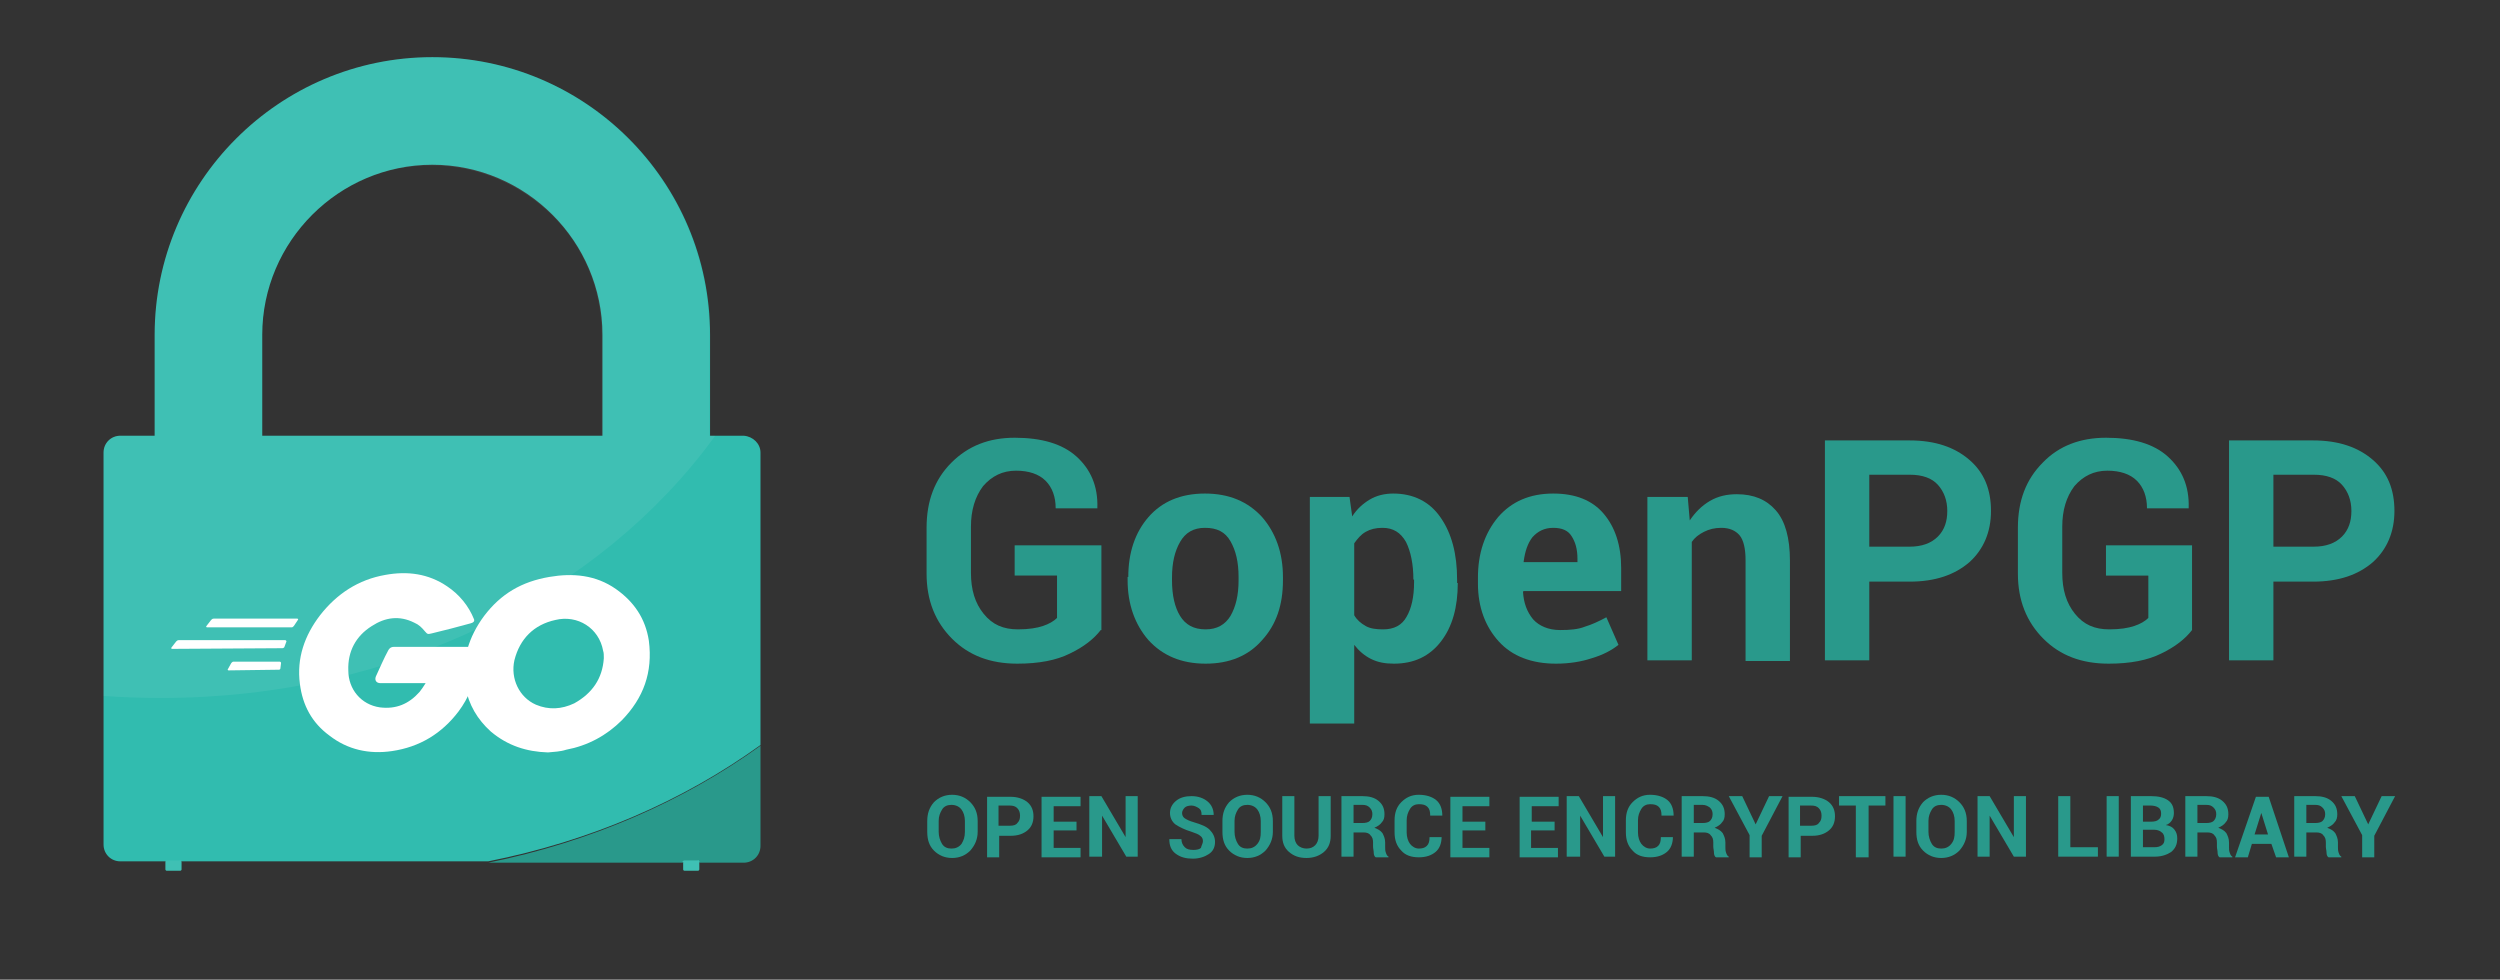 <?xml version="1.0" encoding="utf-8"?>
<!-- Generator: Adobe Illustrator 23.0.3, SVG Export Plug-In . SVG Version: 6.00 Build 0)  -->
<svg version="1.1" id="Layer_1" xmlns="http://www.w3.org/2000/svg" xmlns:xlink="http://www.w3.org/1999/xlink" x="0px" y="0px"
	 viewBox="0 0 371.8 145.7" style="enable-background:new 0 0 371.8 145.7;" xml:space="preserve">
<rect x="0" y="0" width="371.8" height="145.7" fill="#333333" stroke="none"/>
<style type="text/css">
	.st0{fill:#31BCAF;}
	.st1{fill:#29998B;}
	.st2{opacity:7.000000e-02;}
	.st3{fill:#FFFFFF;}
</style>
<g>
	<path class="st0" d="M39,49.8c0-13.9,11.4-25.3,25.3-25.3h0c13.9,0,25.3,11.4,25.3,25.3v15.1h16V49.8c0-22.8-18.5-41.3-41.3-41.3
		S23,27.1,23,49.8v15.1h16V49.8z"/>
	<g>
		<path class="st1" d="M113.1,110.9v14.9c0,1.4-1.1,2.5-2.5,2.5H104v0c0-0.1-0.1-0.2-0.2-0.2h-2c-0.1,0-0.2,0.1-0.2,0.2v0h-29
			C87.8,125.2,101.6,119.2,113.1,110.9z"/>
		<path class="st0" d="M104,128.2L104,128.2l-2.5,0v0c0-0.1,0.1-0.2,0.2-0.2h2C103.9,127.9,104,128,104,128.2z"/>
		<path class="st0" d="M113.1,67.3v43.5c-11.5,8.3-25.3,14.3-40.5,17.3H17.9c-1.4,0-2.5-1.1-2.5-2.5V67.3c0-1.4,1.1-2.5,2.5-2.5
			h92.7C112,64.9,113.1,66,113.1,67.3z"/>
		<g>
			<path class="st0" d="M26.8,129.5h-2c-0.1,0-0.2-0.1-0.2-0.2v-1.1c0-0.1,0.1-0.2,0.2-0.2h2c0.1,0,0.2,0.1,0.2,0.2v1.1
				C27,129.4,26.9,129.5,26.8,129.5z"/>
			<path class="st0" d="M104,128.2v1.1c0,0.1-0.1,0.2-0.2,0.2h-2c-0.1,0-0.2-0.1-0.2-0.2v-1.1c0-0.1,0.1-0.2,0.2-0.2h2
				C103.9,127.9,104,128,104,128.2z"/>
		</g>
	</g>
</g>
<g class="st2">
	<path class="st3" d="M105.5,49.8v15.1h-16V49.8c0-6.9-2.8-13.3-7.4-17.8s-10.9-7.4-17.9-7.4C50.4,24.5,39,35.9,39,49.8v15.1H23
		V49.8C23,27,41.5,8.5,64.3,8.5C87,8.5,105.5,27,105.5,49.8z"/>
	<g>
		<path class="st3" d="M27,128.2L27,128.2l-2.5,0v0c0-0.1,0.1-0.2,0.2-0.2h2C26.9,127.9,27,128,27,128.2z"/>
		<path class="st3" d="M104,128.2L104,128.2l-2.5,0v0c0-0.1,0.1-0.2,0.2-0.2h2C103.9,127.9,104,128,104,128.2z"/>
		<path class="st3" d="M106.3,64.9c-17,23.4-47.5,38.9-82.3,38.9c-2.9,0-5.8-0.1-8.6-0.3V67.3c0-1.4,1.1-2.5,2.5-2.5H106.3z"/>
		<g>
			<path class="st3" d="M27,128.2v1.1c0,0.1-0.1,0.2-0.2,0.2h-2c-0.1,0-0.2-0.1-0.2-0.2v-1.1c0-0.1,0.1-0.2,0.2-0.2h2
				C26.9,127.9,27,128,27,128.2z"/>
			<path class="st3" d="M104,128.2v1.1c0,0.1-0.1,0.2-0.2,0.2h-2c-0.1,0-0.2-0.1-0.2-0.2v-1.1c0-0.1,0.1-0.2,0.2-0.2h2
				C103.9,127.9,104,128,104,128.2z"/>
		</g>
	</g>
</g>
<g>
	<g>
		<g>
			<g>
				<g>
					<path class="st3" d="M30.8,93.3c-0.1,0-0.2-0.1-0.1-0.2l0.7-0.9c0.1-0.1,0.2-0.2,0.4-0.2h12.4c0.1,0,0.2,0.1,0.1,0.2l-0.6,0.9
						c-0.1,0.1-0.2,0.2-0.3,0.2L30.8,93.3z"/>
				</g>
			</g>
		</g>
		<g>
			<g>
				<g>
					<path class="st3" d="M25.6,96.5c-0.1,0-0.2-0.1-0.1-0.2l0.7-0.9c0.1-0.1,0.2-0.2,0.4-0.2h15.8c0.1,0,0.2,0.1,0.2,0.2l-0.3,0.8
						c0,0.1-0.2,0.2-0.3,0.2L25.6,96.5z"/>
				</g>
			</g>
		</g>
		<g>
			<g>
				<g>
					<path class="st3" d="M34,99.7c-0.1,0-0.2-0.1-0.1-0.2l0.5-0.9c0.1-0.1,0.2-0.2,0.3-0.2h6.9c0.1,0,0.2,0.1,0.2,0.2l-0.1,0.8
						c0,0.1-0.1,0.2-0.2,0.2L34,99.7z"/>
				</g>
			</g>
		</g>
		<g>
			<g id="CXHf1q_1_">
				<g>
					<g>
						<path class="st3" d="M70,92.7c-2.2,0.6-3.7,1-5.8,1.5c-0.5,0.1-0.6,0.2-1-0.3c-0.5-0.6-0.9-1-1.6-1.3
							c-2.2-1.1-4.3-0.8-6.3,0.5c-2.4,1.5-3.6,3.8-3.5,6.6c0,2.8,1.9,5.1,4.7,5.5c2.4,0.3,4.3-0.5,5.9-2.3c0.3-0.4,0.6-0.8,0.9-1.3
							c-1.3,0-2.8,0-6.7,0c-0.7,0-0.9-0.5-0.7-1c0.5-1.1,1.3-2.9,1.8-3.8c0.1-0.2,0.3-0.6,0.9-0.6c1.8,0,8.3,0,12.6,0
							c-0.1,0.9-0.1,1.9-0.2,2.8c-0.4,2.5-1.3,4.8-2.8,6.8c-2.5,3.3-5.8,5.3-9.9,5.9c-3.4,0.5-6.6-0.2-9.3-2.3
							c-2.6-1.9-4-4.5-4.4-7.7c-0.5-3.8,0.7-7.2,3-10.2c2.5-3.2,5.7-5.3,9.7-6c3.3-0.6,6.4-0.2,9.2,1.7c1.8,1.2,3.2,2.9,4,4.9
							C70.6,92.4,70.4,92.6,70,92.7z"/>
					</g>
					<g>
						<path class="st3" d="M81.5,111.9c-3.2-0.1-6-1-8.5-3.1c-2-1.8-3.3-4-3.8-6.7c-0.6-3.9,0.5-7.4,2.8-10.5
							c2.5-3.3,5.6-5.1,9.7-5.8c3.5-0.6,6.9-0.3,9.9,1.8c2.7,1.9,4.4,4.4,4.9,7.7c0.6,4.7-0.8,8.5-4,11.8c-2.3,2.3-5.1,3.8-8.3,4.4
							C83.3,111.8,82.4,111.8,81.5,111.9z M89.8,97.9c0-0.5,0-0.8-0.1-1.1c-0.6-3.4-3.8-5.4-7.1-4.6c-3.2,0.7-5.3,2.8-6.1,6
							c-0.6,2.7,0.7,5.5,3.2,6.6c1.9,0.8,3.8,0.7,5.7-0.2C88.1,103.1,89.6,100.9,89.8,97.9z"/>
					</g>
				</g>
			</g>
		</g>
	</g>
</g>
<g>
	<path class="st1" d="M163.7,93.7c-1,1.3-2.5,2.5-4.6,3.5c-2,1-4.6,1.5-7.8,1.5c-4,0-7.2-1.2-9.7-3.7c-2.5-2.5-3.8-5.7-3.8-9.7v-6.8
		c0-4,1.2-7.2,3.7-9.7s5.6-3.7,9.4-3.7c4,0,7.1,0.9,9.2,2.8c2.1,1.9,3.2,4.4,3.1,7.6l0,0.1H157c0-1.7-0.5-3.1-1.5-4.1
		c-1-1-2.5-1.5-4.4-1.5c-2,0-3.6,0.8-4.9,2.3c-1.2,1.6-1.8,3.6-1.8,6v6.9c0,2.5,0.6,4.5,1.9,6.1c1.3,1.6,2.9,2.3,5.1,2.3
		c1.6,0,2.8-0.2,3.7-0.5c0.9-0.3,1.6-0.7,2.1-1.2v-6.3h-6.3v-4.5h12.9V93.7z"/>
	<path class="st1" d="M167.8,85.8c0-3.6,1-6.6,3-8.9c2-2.3,4.8-3.5,8.4-3.5c3.6,0,6.4,1.2,8.5,3.5c2,2.3,3.1,5.3,3.1,8.9v0.5
		c0,3.7-1,6.6-3.1,8.9c-2,2.3-4.8,3.5-8.4,3.5c-3.6,0-6.4-1.2-8.5-3.5c-2-2.3-3.1-5.3-3.1-8.9V85.8z M174.3,86.3
		c0,2.2,0.4,4,1.2,5.3c0.8,1.3,2,2,3.8,2c1.7,0,2.9-0.7,3.7-2c0.8-1.4,1.2-3.1,1.2-5.3v-0.5c0-2.2-0.4-3.9-1.2-5.3
		c-0.8-1.4-2-2-3.8-2c-1.7,0-2.9,0.7-3.7,2.1c-0.8,1.4-1.2,3.1-1.2,5.3V86.3z"/>
	<path class="st1" d="M216.8,86.7c0,3.6-0.8,6.5-2.5,8.7c-1.7,2.2-4,3.3-7,3.3c-1.3,0-2.4-0.2-3.4-0.7c-1-0.5-1.8-1.2-2.5-2.1v11.7
		h-6.6V73.9h5.9l0.4,2.9c0.7-1.1,1.6-1.9,2.6-2.5c1-0.6,2.2-0.9,3.5-0.9c3,0,5.4,1.2,7,3.5c1.7,2.4,2.5,5.5,2.5,9.3V86.7z
		 M210.2,86.2c0-2.3-0.4-4.2-1.1-5.6c-0.8-1.4-1.9-2.1-3.5-2.1c-1,0-1.8,0.2-2.5,0.6s-1.2,1-1.7,1.7v10.7c0.4,0.7,1,1.2,1.7,1.6
		c0.7,0.4,1.6,0.5,2.6,0.5c1.6,0,2.8-0.6,3.5-1.9c0.7-1.2,1.1-2.9,1.1-5.1V86.2z"/>
	<path class="st1" d="M231.4,98.7c-3.6,0-6.5-1.1-8.5-3.3c-2-2.2-3.1-5.1-3.1-8.6v-0.9c0-3.6,1-6.6,3-9c2-2.3,4.7-3.5,8.2-3.5
		c3.3,0,5.8,1,7.5,3c1.7,2,2.6,4.7,2.6,8.1v3.4h-14.5l-0.1,0.1c0.1,1.7,0.6,3,1.5,4.1c0.9,1,2.3,1.6,4,1.6c1.5,0,2.7-0.1,3.7-0.5
		c1-0.3,2.1-0.8,3.2-1.4l1.8,4.1c-1,0.8-2.3,1.5-4,2C235.2,98.4,233.4,98.7,231.4,98.7z M231,78.5c-1.3,0-2.3,0.5-3.1,1.4
		c-0.7,0.9-1.1,2.1-1.3,3.6l0,0.1h8v-0.5c0-1.4-0.3-2.5-0.9-3.4C233.2,78.9,232.3,78.5,231,78.5z"/>
	<path class="st1" d="M251,73.9l0.3,3.5c0.8-1.2,1.8-2.2,3-2.9c1.2-0.7,2.5-1,4-1c2.5,0,4.4,0.8,5.8,2.4c1.4,1.6,2.1,4.1,2.1,7.5
		v14.9h-6.6V83.3c0-1.7-0.3-3-0.9-3.7c-0.6-0.7-1.5-1.1-2.7-1.1c-1,0-1.8,0.2-2.6,0.6s-1.4,0.9-1.8,1.5v17.6h-6.6V73.9H251z"/>
	<path class="st1" d="M278,86.3v11.9h-6.6V65.5H284c3.8,0,6.7,1,8.9,2.9c2.2,1.9,3.2,4.4,3.2,7.6c0,3.1-1.1,5.7-3.2,7.6
		c-2.2,1.9-5.1,2.9-8.9,2.9H278z M278,81.3h6c1.8,0,3.2-0.5,4.2-1.5s1.4-2.3,1.4-3.8c0-1.6-0.5-2.9-1.4-3.9c-0.9-1-2.3-1.5-4.2-1.5
		h-6V81.3z"/>
	<path class="st1" d="M326,93.7c-1,1.3-2.5,2.5-4.6,3.5c-2,1-4.6,1.5-7.8,1.5c-4,0-7.2-1.2-9.7-3.7c-2.5-2.5-3.8-5.7-3.8-9.7v-6.8
		c0-4,1.2-7.2,3.7-9.7c2.4-2.5,5.6-3.7,9.4-3.7c4,0,7.1,0.9,9.2,2.8c2.1,1.9,3.2,4.4,3.1,7.6l0,0.1h-6.2c0-1.7-0.5-3.1-1.5-4.1
		c-1-1-2.5-1.5-4.4-1.5c-2,0-3.6,0.8-4.9,2.3c-1.2,1.6-1.8,3.6-1.8,6v6.9c0,2.5,0.6,4.5,1.9,6.1c1.3,1.6,2.9,2.3,5.1,2.3
		c1.6,0,2.8-0.2,3.7-0.5c0.9-0.3,1.6-0.7,2.1-1.2v-6.3h-6.3v-4.5H326V93.7z"/>
	<path class="st1" d="M338.1,86.3v11.9h-6.6V65.5h12.5c3.8,0,6.7,1,8.9,2.9c2.2,1.9,3.2,4.4,3.2,7.6c0,3.1-1.1,5.7-3.2,7.6
		c-2.2,1.9-5.1,2.9-8.9,2.9H338.1z M338.1,81.3h6c1.8,0,3.2-0.5,4.2-1.5s1.4-2.3,1.4-3.8c0-1.6-0.5-2.9-1.4-3.9
		c-0.9-1-2.3-1.5-4.2-1.5h-6V81.3z"/>
</g>
<g>
	<path class="st1" d="M145.4,123.7c0,1.1-0.4,2-1.1,2.8c-0.7,0.7-1.6,1.1-2.7,1.1c-1.1,0-2-0.4-2.7-1.1s-1-1.6-1-2.8v-1.6
		c0-1.1,0.3-2,1-2.8c0.7-0.7,1.6-1.1,2.7-1.1c1.1,0,2,0.4,2.7,1.1c0.7,0.7,1.1,1.6,1.1,2.8V123.7z M143.5,122.1
		c0-0.7-0.2-1.3-0.5-1.7s-0.8-0.7-1.5-0.7c-0.6,0-1.1,0.2-1.4,0.7c-0.3,0.5-0.5,1-0.5,1.7v1.6c0,0.7,0.2,1.3,0.5,1.8
		c0.3,0.5,0.8,0.7,1.4,0.7c0.6,0,1.1-0.2,1.5-0.7c0.3-0.5,0.5-1,0.5-1.8V122.1z"/>
	<path class="st1" d="M148.6,124.2v3.3h-1.8v-9h3.5c1,0,1.9,0.3,2.5,0.8c0.6,0.5,0.9,1.2,0.9,2.1s-0.3,1.6-0.9,2.1
		c-0.6,0.5-1.4,0.8-2.5,0.8H148.6z M148.6,122.8h1.6c0.5,0,0.9-0.1,1.1-0.4c0.3-0.3,0.4-0.6,0.4-1.1c0-0.4-0.1-0.8-0.4-1.1
		c-0.3-0.3-0.6-0.4-1.2-0.4h-1.6V122.8z"/>
	<path class="st1" d="M160.1,123.5h-3.4v2.6h4v1.4h-5.8v-9h5.8v1.4h-4v2.3h3.4V123.5z"/>
	<path class="st1" d="M169.3,127.4h-1.8l-3.6-6.1l0,0v6.1H162v-9h1.8l3.6,6.1l0,0v-6.1h1.8V127.4z"/>
	<path class="st1" d="M178.9,125.1c0-0.3-0.1-0.6-0.4-0.8c-0.2-0.2-0.7-0.4-1.3-0.6c-1-0.3-1.8-0.7-2.4-1.1c-0.5-0.4-0.8-1-0.8-1.7
		c0-0.7,0.3-1.3,0.9-1.8c0.6-0.5,1.4-0.7,2.3-0.7c1,0,1.8,0.3,2.4,0.8c0.6,0.5,0.9,1.2,0.9,2l0,0h-1.8c0-0.5-0.1-0.8-0.4-1
		c-0.3-0.2-0.7-0.4-1.1-0.4c-0.4,0-0.8,0.1-1,0.3c-0.2,0.2-0.4,0.5-0.4,0.8c0,0.3,0.1,0.6,0.4,0.8c0.3,0.2,0.7,0.4,1.4,0.6
		c1,0.3,1.8,0.6,2.3,1.1s0.8,1.1,0.8,1.8c0,0.8-0.3,1.4-0.9,1.8c-0.6,0.4-1.4,0.7-2.4,0.7c-1,0-1.8-0.2-2.5-0.7
		c-0.7-0.5-1-1.2-1-2.2l0,0h1.8c0,0.5,0.2,0.9,0.5,1.2c0.3,0.3,0.7,0.4,1.3,0.4c0.5,0,0.9-0.1,1.1-0.3
		C178.7,125.7,178.9,125.4,178.9,125.1z"/>
	<path class="st1" d="M189.3,123.7c0,1.1-0.4,2-1.1,2.8c-0.7,0.7-1.6,1.1-2.7,1.1c-1.1,0-2-0.4-2.7-1.1c-0.7-0.7-1-1.6-1-2.8v-1.6
		c0-1.1,0.3-2,1-2.8c0.7-0.7,1.6-1.1,2.7-1.1c1.1,0,2,0.4,2.7,1.1c0.7,0.7,1.1,1.6,1.1,2.8V123.7z M187.5,122.1
		c0-0.7-0.2-1.3-0.5-1.7s-0.8-0.7-1.5-0.7c-0.6,0-1.1,0.2-1.4,0.7c-0.3,0.5-0.5,1-0.5,1.7v1.6c0,0.7,0.2,1.3,0.5,1.8
		c0.3,0.5,0.8,0.7,1.4,0.7c0.6,0,1.1-0.2,1.5-0.7s0.5-1,0.5-1.8V122.1z"/>
	<path class="st1" d="M197.9,118.4v5.9c0,1-0.3,1.8-1,2.4c-0.7,0.6-1.6,0.9-2.6,0.9c-1.1,0-1.9-0.3-2.6-0.9c-0.7-0.6-1-1.4-1-2.4
		v-5.9h1.8v5.9c0,0.6,0.2,1.1,0.5,1.4c0.3,0.3,0.8,0.5,1.3,0.5c0.6,0,1-0.2,1.3-0.5c0.3-0.3,0.5-0.8,0.5-1.4v-5.9H197.9z"/>
	<path class="st1" d="M201.3,123.8v3.6h-1.8v-9h3.1c1,0,1.8,0.2,2.4,0.7c0.6,0.5,0.9,1.1,0.9,2c0,0.5-0.1,0.9-0.4,1.2
		c-0.2,0.3-0.6,0.6-1.1,0.8c0.5,0.2,0.9,0.4,1.2,0.8c0.2,0.4,0.4,0.8,0.4,1.4v0.7c0,0.3,0,0.5,0.1,0.8c0.1,0.3,0.2,0.5,0.4,0.6v0.1
		h-1.9c-0.2-0.1-0.3-0.4-0.3-0.7c0-0.3-0.1-0.6-0.1-0.9v-0.6c0-0.5-0.1-0.8-0.4-1.1c-0.2-0.3-0.6-0.4-1-0.4H201.3z M201.3,122.4h1.3
		c0.5,0,0.9-0.1,1.1-0.3c0.2-0.2,0.4-0.5,0.4-1c0-0.4-0.1-0.7-0.4-1s-0.6-0.4-1.1-0.4h-1.3V122.4z"/>
	<path class="st1" d="M214.4,124.4L214.4,124.4c0,1-0.3,1.8-0.9,2.3c-0.6,0.5-1.4,0.8-2.5,0.8c-1.1,0-2-0.3-2.6-1
		c-0.7-0.7-1-1.6-1-2.7V122c0-1.1,0.3-2,1-2.7c0.7-0.7,1.5-1.1,2.6-1.1c1.1,0,2,0.3,2.6,0.8c0.6,0.5,0.9,1.3,0.9,2.3l0,0h-1.8
		c0-0.6-0.1-1-0.4-1.3c-0.3-0.3-0.7-0.4-1.3-0.4c-0.5,0-1,0.2-1.3,0.7s-0.5,1-0.5,1.7v1.8c0,0.7,0.2,1.3,0.5,1.7
		c0.3,0.4,0.8,0.7,1.3,0.7c0.5,0,0.9-0.1,1.2-0.4c0.3-0.3,0.4-0.7,0.4-1.3H214.4z"/>
	<path class="st1" d="M220.9,123.5h-3.4v2.6h4v1.4h-5.8v-9h5.8v1.4h-4v2.3h3.4V123.5z"/>
	<path class="st1" d="M231.1,123.5h-3.4v2.6h4v1.4H226v-9h5.8v1.4h-4v2.3h3.4V123.5z"/>
	<path class="st1" d="M240.4,127.4h-1.8l-3.6-6.1l0,0v6.1H233v-9h1.8l3.6,6.1l0,0v-6.1h1.8V127.4z"/>
	<path class="st1" d="M248.8,124.4L248.8,124.4c0,1-0.3,1.8-0.9,2.3c-0.6,0.5-1.4,0.8-2.5,0.8c-1.1,0-2-0.3-2.6-1
		c-0.7-0.7-1-1.6-1-2.7V122c0-1.1,0.3-2,1-2.7c0.7-0.7,1.5-1.1,2.6-1.1c1.1,0,2,0.3,2.6,0.8c0.6,0.5,0.9,1.3,0.9,2.3l0,0h-1.8
		c0-0.6-0.1-1-0.4-1.3c-0.3-0.3-0.7-0.4-1.3-0.4c-0.5,0-1,0.2-1.3,0.7s-0.5,1-0.5,1.7v1.8c0,0.7,0.2,1.3,0.5,1.7
		c0.3,0.4,0.8,0.7,1.3,0.7c0.5,0,0.9-0.1,1.2-0.4c0.3-0.3,0.4-0.7,0.4-1.3H248.8z"/>
	<path class="st1" d="M251.9,123.8v3.6h-1.8v-9h3.1c1,0,1.8,0.2,2.4,0.7c0.6,0.5,0.9,1.1,0.9,2c0,0.5-0.1,0.9-0.4,1.2
		c-0.2,0.3-0.6,0.6-1.1,0.8c0.5,0.2,0.9,0.4,1.2,0.8c0.2,0.4,0.4,0.8,0.4,1.4v0.7c0,0.3,0,0.5,0.1,0.8c0.1,0.3,0.2,0.5,0.4,0.6v0.1
		h-1.9c-0.2-0.1-0.3-0.4-0.3-0.7c0-0.3-0.1-0.6-0.1-0.9v-0.6c0-0.5-0.1-0.8-0.4-1.1c-0.2-0.3-0.6-0.4-1-0.4H251.9z M251.9,122.4h1.3
		c0.5,0,0.9-0.1,1.1-0.3c0.2-0.2,0.4-0.5,0.4-1c0-0.4-0.1-0.7-0.4-1c-0.3-0.2-0.6-0.4-1.1-0.4h-1.3V122.4z"/>
	<path class="st1" d="M261.1,122.6L261.1,122.6l2-4.2h2l-3.1,5.9v3.2h-1.8v-3.3l-3.1-5.8h2L261.1,122.6z"/>
	<path class="st1" d="M267.8,124.2v3.3H266v-9h3.5c1,0,1.9,0.3,2.5,0.8c0.6,0.5,0.9,1.2,0.9,2.1s-0.3,1.6-0.9,2.1
		c-0.6,0.5-1.4,0.8-2.5,0.8H267.8z M267.8,122.8h1.6c0.5,0,0.9-0.1,1.1-0.4c0.3-0.3,0.4-0.6,0.4-1.1c0-0.4-0.1-0.8-0.4-1.1
		c-0.3-0.3-0.6-0.4-1.2-0.4h-1.6V122.8z"/>
	<path class="st1" d="M280.5,119.8h-2.6v7.7H276v-7.7h-2.5v-1.4h6.9V119.8z"/>
	<path class="st1" d="M283.4,127.4h-1.8v-9h1.8V127.4z"/>
	<path class="st1" d="M292.5,123.7c0,1.1-0.4,2-1.1,2.8c-0.7,0.7-1.6,1.1-2.7,1.1c-1.1,0-2-0.4-2.7-1.1c-0.7-0.7-1-1.6-1-2.8v-1.6
		c0-1.1,0.3-2,1-2.8c0.7-0.7,1.6-1.1,2.7-1.1c1.1,0,2,0.4,2.7,1.1c0.7,0.7,1.1,1.6,1.1,2.8V123.7z M290.7,122.1
		c0-0.7-0.2-1.3-0.5-1.7s-0.8-0.7-1.5-0.7c-0.6,0-1.1,0.2-1.4,0.7c-0.3,0.5-0.5,1-0.5,1.7v1.6c0,0.7,0.2,1.3,0.5,1.8
		c0.3,0.5,0.8,0.7,1.4,0.7c0.6,0,1.1-0.2,1.5-0.7s0.5-1,0.5-1.8V122.1z"/>
	<path class="st1" d="M301.3,127.4h-1.8l-3.6-6.1l0,0v6.1h-1.8v-9h1.8l3.6,6.1l0,0v-6.1h1.8V127.4z"/>
	<path class="st1" d="M307.9,126h4.1v1.4h-5.9v-9h1.8V126z"/>
	<path class="st1" d="M315.1,127.4h-1.8v-9h1.8V127.4z"/>
	<path class="st1" d="M316.9,127.4v-9h3c1.1,0,1.9,0.2,2.5,0.6c0.6,0.4,0.9,1,0.9,1.9c0,0.4-0.1,0.8-0.3,1.1
		c-0.2,0.3-0.5,0.6-0.9,0.7c0.6,0.1,1,0.3,1.3,0.7c0.3,0.4,0.4,0.8,0.4,1.3c0,0.9-0.3,1.5-0.9,2c-0.6,0.4-1.4,0.7-2.4,0.7H316.9z
		 M318.7,122.2h1.2c0.5,0,0.9-0.1,1.1-0.3c0.3-0.2,0.4-0.5,0.4-0.9c0-0.4-0.1-0.7-0.4-0.9c-0.3-0.2-0.7-0.3-1.2-0.3h-1.1V122.2z
		 M318.7,123.4v2.6h1.7c0.5,0,0.8-0.1,1.1-0.3c0.3-0.2,0.4-0.5,0.4-0.9c0-0.4-0.1-0.8-0.4-1c-0.2-0.2-0.6-0.4-1.1-0.4H318.7z"/>
	<path class="st1" d="M326.8,123.8v3.6H325v-9h3.1c1,0,1.8,0.2,2.4,0.7c0.6,0.5,0.9,1.1,0.9,2c0,0.5-0.1,0.9-0.4,1.2
		c-0.2,0.3-0.6,0.6-1.1,0.8c0.5,0.2,0.9,0.4,1.2,0.8c0.2,0.4,0.4,0.8,0.4,1.4v0.7c0,0.3,0,0.5,0.1,0.8c0.1,0.3,0.2,0.5,0.4,0.6v0.1
		h-1.9c-0.2-0.1-0.3-0.4-0.3-0.7c0-0.3-0.1-0.6-0.1-0.9v-0.6c0-0.5-0.1-0.8-0.4-1.1c-0.2-0.3-0.6-0.4-1-0.4H326.8z M326.8,122.4h1.3
		c0.5,0,0.9-0.1,1.1-0.3c0.2-0.2,0.4-0.5,0.4-1c0-0.4-0.1-0.7-0.4-1s-0.6-0.4-1.1-0.4h-1.3V122.4z"/>
	<path class="st1" d="M337.8,125.5h-2.9l-0.6,2h-1.9l3.1-9h1.9l3,9h-1.9L337.8,125.5z M335.3,124.1h2l-1-3.2h0L335.3,124.1z"/>
	<path class="st1" d="M343,123.8v3.6h-1.8v-9h3.1c1,0,1.8,0.2,2.4,0.7c0.6,0.5,0.9,1.1,0.9,2c0,0.5-0.1,0.9-0.4,1.2
		c-0.2,0.3-0.6,0.6-1.1,0.8c0.5,0.2,0.9,0.4,1.2,0.8c0.2,0.4,0.4,0.8,0.4,1.4v0.7c0,0.3,0,0.5,0.1,0.8c0.1,0.3,0.2,0.5,0.4,0.6v0.1
		h-1.9c-0.2-0.1-0.3-0.4-0.3-0.7c0-0.3-0.1-0.6-0.1-0.9v-0.6c0-0.5-0.1-0.8-0.4-1.1c-0.2-0.3-0.6-0.4-1-0.4H343z M343,122.4h1.3
		c0.5,0,0.9-0.1,1.1-0.3c0.2-0.2,0.4-0.5,0.4-1c0-0.4-0.1-0.7-0.4-1s-0.6-0.4-1.1-0.4H343V122.4z"/>
	<path class="st1" d="M352.2,122.6L352.2,122.6l2-4.2h2l-3.1,5.9v3.2h-1.8v-3.3l-3.1-5.8h2L352.2,122.6z"/>
</g>
</svg>
